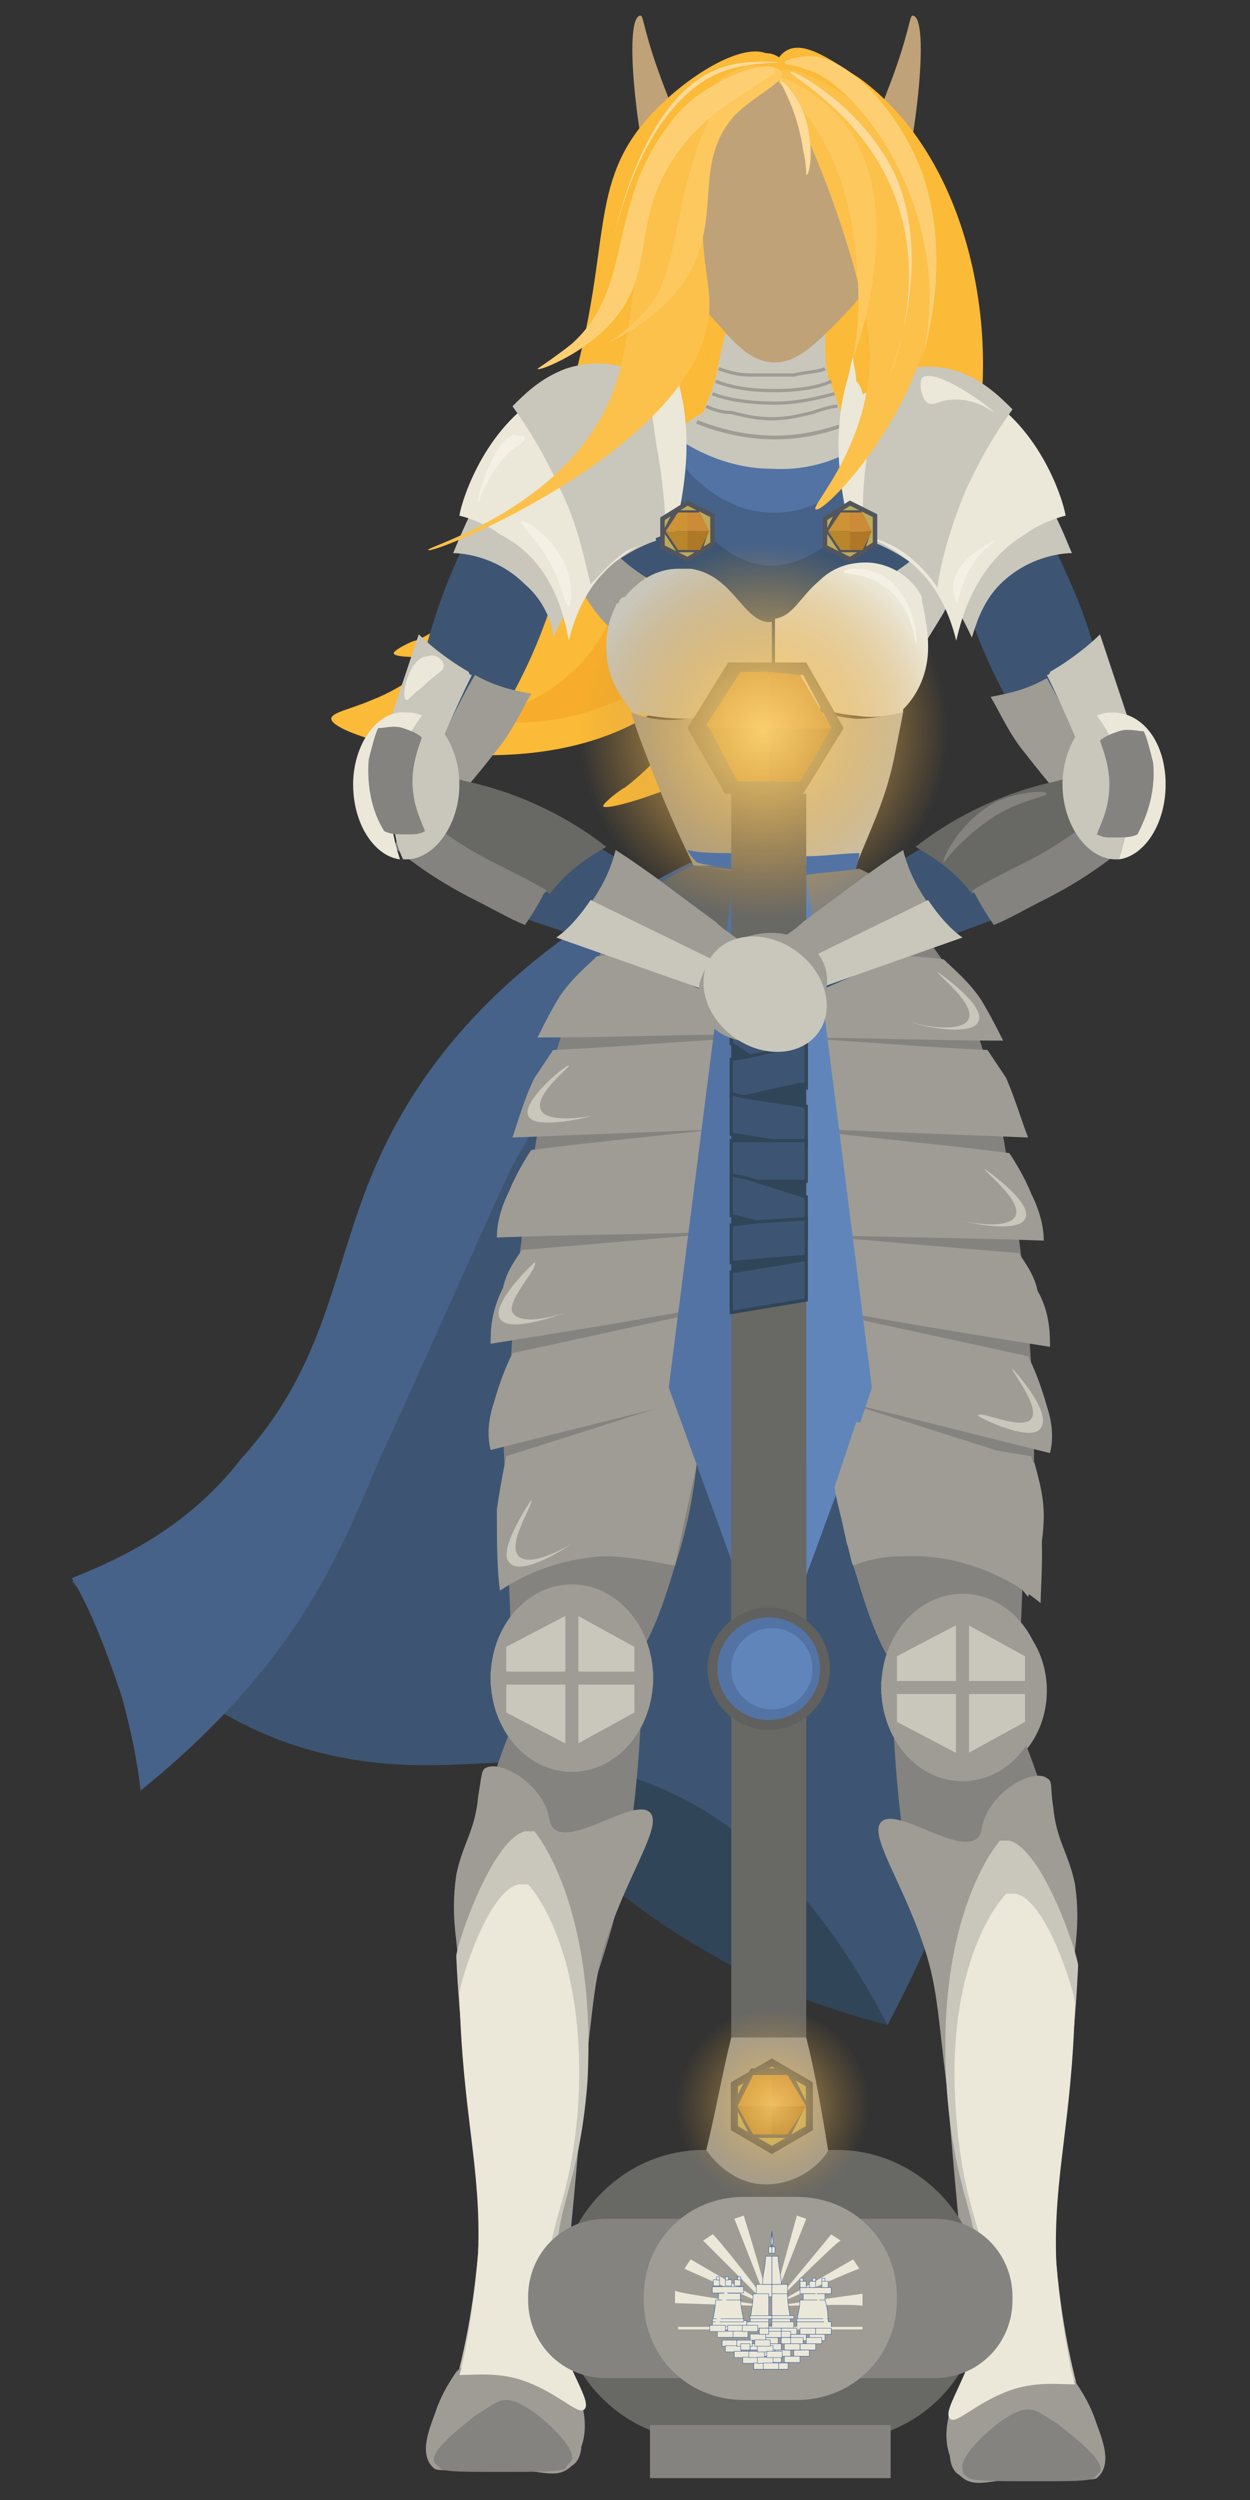 <?xml version="1.0" encoding="utf-8"?>
<!-- Generator: Adobe Illustrator 26.5.0, SVG Export Plug-In . SVG Version: 6.00 Build 0)  -->
<svg version="1.1" id="form" xmlns="http://www.w3.org/2000/svg" xmlns:xlink="http://www.w3.org/1999/xlink" x="0px" y="0px"
	 viewBox="0 0 40 80" style="enable-background:new 0 0 40 80;" xml:space="preserve">
<rect x="0" y="0" width="40" height="80" fill="#333333" stroke="none"/>
<style type="text/css">
	.st0{fill:#C0A278;}
	.st1{fill:#FBBA37;}
	.st2{fill:#F7AD2B;}
	.st3{fill:#3D5572;}
	.st4{fill:#314559;}
	.st5{fill:#84837F;}
	.st6{fill:#466289;}
	.st7{fill:#C9C7BC;}
	.st8{fill:#9E9C95;}
	.st9{fill:#5373A5;}
	.st10{fill:none;}
	.st11{fill:none;stroke:#9E9C95;stroke-width:0.104;stroke-miterlimit:10;}
	.st12{fill:none;stroke:#9E9C95;stroke-width:0.121;stroke-miterlimit:10;}
	.st13{fill:#EBE8D9;}
	.st14{fill:#686865;}
	.st15{fill:#6085BA;}
	.st16{fill:#BCAA5C;stroke:#52555B;stroke-width:0.104;stroke-miterlimit:10;}
	.st17{fill:#CE9334;}
	.st18{fill:#BA862B;}
	.st19{fill:#AF7828;}
	.st20{fill:#CC8B36;}
	.st21{fill:none;stroke:#9E9C95;stroke-width:0.418;stroke-miterlimit:10;}
	.st22{fill:#BCAA5C;stroke:#52555B;stroke-width:0.225;stroke-miterlimit:10;}
	.st23{fill:#5373A5;stroke:#60605E;stroke-width:0.314;stroke-miterlimit:10;}
	.st24{fill:#3D5572;stroke:#314559;stroke-width:0.104;stroke-miterlimit:10;}
	.st25{fill:#EBE8D9;stroke:#1E4A98;stroke-width:1.172623e-02;stroke-miterlimit:10;}
	.st26{fill:none;stroke:#EBE8D9;stroke-width:8.208361e-02;stroke-miterlimit:10;}
	.st27{fill:url(#SVGID_1_);}
	.st28{fill:url(#SVGID_00000055708337110347042110000001622282124169380765_);}
	.st29{fill:url(#SVGID_00000161612649351358330440000009427129802348014756_);}
	.st30{fill:#BCAA5C;stroke:#52555B;stroke-width:0.144;stroke-miterlimit:10;}
	.st31{fill:#FBC14B;}
	.st32{fill:#FDC85E;}
	.st33{fill:#FECF72;}
	.st34{fill:#FEDB9A;}
	.st35{fill:#F4F1E4;}
</style>
<g>
	<path class="st0" d="M21.2,7.5c0.1,0.5,0.4,1,0.7,1c0.3,0,0.6-0.6,0.7-1c0.3-1.3-0.4-2.2-1.3-4.6c-0.7-1.8-0.7-2.4-0.8-2.4
		C19.9,0.5,20.4,5,21.2,7.5z"/>
	<path class="st0" d="M28.5,7.5c-0.1,0.5-0.4,1-0.7,1c-0.3,0-0.6-0.6-0.7-1c-0.3-1.3,0.4-2.2,1.3-4.6c0.7-1.8,0.7-2.4,0.8-2.4
		C29.8,0.5,29.3,5,28.5,7.5z"/>
	<path class="st1" d="M25.1,2c0.4,0.5,0.2,1.2,0.1,1.4c-0.7,3,2,15.4-4.3,19.4c-4,2.6-10.3,0.8-10.3,0.2c0-0.2,0.6-0.3,1.3-0.6
		c4.1-1.6,5.7-7.5,6.4-10c1.3-4.6,0.5-6.5,2.5-8.7c1.2-1.3,2.9-2.3,3.7-2C24.9,1.7,25.1,2,25.1,2z"/>
	<path class="st2" d="M26.2,10.9c-0.7-0.4-4.7,3-6,7c-0.3,0.9-0.6,2.5-2,3.7c-1.1,1-2.4,1.2-2.4,1.4c0.1,0.2,2.1,0.2,3.5-0.4
		C24.9,20.7,27.1,11.4,26.2,10.9z"/>
	<path class="st1" d="M27.9,5c1.6,7.5-9.8,15.8-13.5,16c-0.3,0-1.8,0.1-1.8-0.1c0-0.1,0.6-0.4,0.7-0.4c1.8-0.7,7.6-6.1,10.9-15.5
		c0.5-1.4,1-3.1,1.8-3.1C26.9,1.8,27.7,3.8,27.9,5z"/>
	<path class="st1" d="M19.3,25.8c0.1,0.2,3.5-0.8,6-2.7c0.9-0.6,5.2-3.8,6-9.4c0.6-3.8-0.5-8.8-3.8-11.2c-0.8-0.5-1.7-1.2-2.3-0.9
		c-1.9,1,2.8,8.1,0.2,15.3c-0.7,2-2.9,6.4-5.4,8.3C19.8,25.3,19.3,25.7,19.3,25.8z"/>
	<path class="st3" d="M13.4,21.7c0.4,1,0.9,2,1.3,3c0.5-0.6,1.1-1.4,1.6-2.3c0.9-1.6,1.4-3.1,1.7-4.3c-0.5-1.1-1-2.1-1.5-3.2
		c-0.6,0.8-1.4,1.9-2,3.3C13.9,19.6,13.6,20.8,13.4,21.7z"/>
	<path class="st4" d="M17.3,58.2c1.1,1.2,2.9,2.9,5.4,4.3c2.2,1.3,4.2,1.9,5.7,2.3c-0.7-12.3-1.4-24.6-2.1-36.8
		c-0.7-0.1-1.3-0.1-2-0.2C21.9,37.9,19.6,48,17.3,58.2z"/>
	<path class="st3" d="M28.4,64.8c-2.7-5.2-5.7-7.1-8.1-7.9c-3.6-1.2-5.9,0.2-10-0.8c-3.7-0.9-6.3-3.5-8-5.5c1.8-0.8,4.4-2.1,6.4-4.7
		c2.2-2.8,2.3-5.3,3.4-8c1.2-2.9,3.8-6.7,10.2-10.1c1.7,0,3.4,0,5.1,0c1.8,2.9,5.7,10.2,5.5,20.2C32.7,55.8,30,61.8,28.4,64.8z"/>
	<path class="st3" d="M35.2,21.8c-0.4,1-0.9,2-1.3,3c-0.5-0.6-1.1-1.4-1.6-2.3c-0.9-1.6-1.4-3.1-1.7-4.3c0.5-1.1,1-2.1,1.5-3.2
		c0.6,0.8,1.4,1.9,2,3.3C34.7,19.6,35.1,20.8,35.2,21.8z"/>
	<path class="st5" d="M32.6,53.8c-1.4-0.3-2.8-0.5-4.2-0.8c-0.4-0.7-0.7-1.6-1-2.6c-0.7-2.1-0.8-4-0.8-5.4c2.1,0.4,4.2,0.7,6.3,1.1
		C32.8,48.7,32.7,51.2,32.6,53.8z"/>
	<path class="st6" d="M2.3,50.5c0.6,1,1.1,2.3,1.6,3.8c0.3,1.1,0.5,2.1,0.6,3c1.1-0.9,2.6-2.2,4.1-4.1c1.7-2.2,2.5-4,3.5-6.4
		c2.6-5.7,3.8-8.5,4.3-9.5c1.5-2.8,4.5-6.5,10.8-9.6c-1.7,0-3.4-0.1-5.1-0.1c-5.9,2.9-8.5,6.4-9.8,9.1c-1.7,3.5-1.6,6.7-4.6,10
		C6,48.9,3.8,49.9,2.3,50.5z"/>
	<path class="st5" d="M16.4,53.5c1.4-0.3,2.8-0.5,4.2-0.8c0.4-0.7,0.7-1.6,1-2.6c0.7-2.1,0.8-4,0.8-5.4c-2.1,0.4-4.2,0.7-6.3,1.1
		C16.2,48.4,16.3,50.9,16.4,53.5z"/>
	<path class="st7" d="M29.3,21c0.3-0.4,0.6-0.9,0.9-1.4c0.2-0.4,0.4-0.8,0.6-1.1c-0.4-0.7-0.8-1.3-1.2-2c-0.5,0.9-1,1.8-1.4,2.7
		C28.5,19.7,28.9,20.4,29.3,21z"/>
	<path class="st8" d="M19.9,20.4c-0.3-0.2-0.6-0.5-0.9-0.9c-0.5-0.7-0.8-1.4-0.9-1.9c0.4-0.7,0.8-1.3,1.2-2c0.5,0.9,1,1.8,1.4,2.7
		C20.4,19.1,20.2,19.7,19.9,20.4z"/>
	<rect x="22.1" y="17.7" class="st3" width="4.5" height="5.6"/>
	<path class="st3" d="M28.5,14.9c0.9,0.1,1.8,0.3,2.7,0.4c-0.3,0.7-0.9,1.7-2,2.6c-2.6,2.1-6.8,2.2-9.3,0c-0.9-0.8-1.4-1.7-1.6-2.2
		c0.9-0.3,1.7-0.5,2.6-0.8C23.5,14.9,26,14.9,28.5,14.9z"/>
	<path class="st6" d="M28.1,14.7c0.3,0.6-1.4,3.4-3.4,3.4c-2,0-3.5-2.8-3.3-3.4c0.2-0.4,1.2,0.4,3.3,0.5
		C26.8,15.2,27.9,14.3,28.1,14.7z"/>
	<path class="st9" d="M28.1,13.9c0.2,0.5-1.4,2.6-3.4,2.5c-2,0-3.5-2.1-3.2-2.5c0.2-0.3,1.2,0.3,3.3,0.3
		C26.9,14.3,27.9,13.6,28.1,13.9z"/>
	<path class="st7" d="M26.9,13.2c-0.5,0.1-1.3,0.2-2.2,0.2c-0.9,0-1.6-0.1-2.2-0.2c0.1-0.3,0.3-0.7,0.4-1.1c0.1-0.5,0.2-1,0.3-1.4
		c0.4,0.1,0.9,0.2,1.6,0.2c0.7,0,1.2-0.1,1.6-0.2c0,0.4,0,0.9,0.1,1.4C26.7,12.5,26.8,12.9,26.9,13.2z"/>
	<path class="st0" d="M28.5,7.1c-0.1,1.5-1,2.5-1.8,3.3c-0.6,0.6-1.2,1.2-1.9,1.2c-0.7,0-1.2-0.5-1.8-1.2c-0.8-0.9-1.8-1.9-1.9-3.4
		c-0.1-2,1.4-4.5,3.7-4.5C27,2.6,28.6,5.1,28.5,7.1z"/>
	<polyline class="st10" points="18.5,14.9 18.4,14.9 18.3,14.9 	"/>
	<path class="st7" d="M27.9,14c-0.4,0.3-1.5,1.1-3.2,1c-1.6,0-2.8-0.8-3.2-1.1c0.3-0.2,0.6-0.5,1-0.7c1.5,0,2.9,0,4.4,0
		C27.3,13.5,27.6,13.7,27.9,14z"/>
	<path class="st11" d="M23,11.8c0.3,0.1,0.6,0.2,1,0.2c0.2,0,0.5,0,0.7,0c0.2,0,0.5,0,0.7,0c0.4-0.1,0.8-0.1,1-0.2"/>
	<path class="st11" d="M22.9,12.2c0.5,0.2,1.1,0.3,1.9,0.3c0.7,0,1.4-0.1,1.8-0.3"/>
	<path class="st11" d="M22.8,12.6c0.5,0.2,1.2,0.3,2,0.3c0.8,0,1.5-0.2,1.9-0.3"/>
	<path class="st11" d="M22.6,13c0.2,0.1,0.5,0.2,0.8,0.2c0.4,0.1,0.8,0.2,1.3,0.2c0.5,0,0.9-0.1,1.3-0.2c0.3-0.1,0.6-0.2,0.8-0.2"/>
	<path class="st12" d="M22.3,13.5c0.5,0.2,1.4,0.5,2.5,0.5c1.1,0,1.9-0.3,2.5-0.5"/>
	<polyline class="st10" points="26.5,12 25.5,12 24,12 22.9,12 	"/>
	<line class="st10" x1="22.4" y1="12.8" x2="27.1" y2="12.8"/>
	<line class="st10" x1="27.3" y1="13.2" x2="21.9" y2="13.2"/>
	<path class="st7" d="M31.1,20.4c-0.2-0.4-0.4-0.9-0.8-1.3c-0.9-1.1-1.9-1.6-2.5-1.8c0.5-1.7,1-3.3,1.5-5c0.8,0.3,2.2,1.1,3.4,2.6
		c0.9,1,1.3,2.1,1.6,2.8c-0.3,0-1.4,0.1-2.3,1C31.4,19.3,31.2,20.1,31.1,20.4z"/>
	<path class="st13" d="M30.6,20.5c-0.1-0.4-0.3-1.1-0.8-1.8c-0.9-1.2-2.2-1.6-2.6-1.7c-0.1-1.3-0.1-2.7-0.2-4
		c0.4-0.3,2.2-1.5,4.2-0.5c2,1,2.8,3.4,2.9,4c-0.4,0.1-0.9,0.3-1.3,0.6C31.1,18.1,30.7,20.1,30.6,20.5z"/>
	<path class="st7" d="M27.6,17.1c0.3,0.1,0.7,0.2,1.2,0.5c0.6,0.4,1,0.9,1.2,1.2c0.1-0.8,0.4-1.9,0.9-3.1c0.5-1.1,1-1.9,1.5-2.6
		c-0.4-0.4-0.9-0.9-1.7-1.2c-1.2-0.4-2.2,0-2.6,0.3c-0.1,0.7-0.2,1.4-0.3,2.1C27.6,15.3,27.6,16.3,27.6,17.1z"/>
	<path class="st7" d="M24.7,19.9V22c-0.4,0.3-1.3,0.9-2.7,1c-0.7,0-1.3-0.1-1.8-0.2c0-0.1-0.1-0.2-0.1-0.2c-0.4-0.5-0.7-1.1-0.7-1.9
		c0-0.5,0.1-0.9,0.3-1.3c0,0,0-0.1,0.1-0.1c0-0.1,0.1-0.2,0.2-0.2c0,0,0,0,0,0c0,0,0,0,0,0c0.4-0.5,1-0.9,1.7-0.9c0.1,0,0.2,0,0.3,0
		c0,0,0,0,0.1,0C23.5,18.4,23.8,20,24.7,19.9z"/>
	<path class="st13" d="M29.7,20.7c0,0.8-0.3,1.5-0.8,2c0,0,0,0.1,0,0.1c-0.4,0.1-0.9,0.2-1.5,0.1c-1.3-0.1-2.2-0.7-2.6-1
		c0,0,0,0,0,0v-2.1c0.6-0.1,0.8-0.7,1.4-1.2c0.4-0.4,0.9-0.6,1.5-0.6c0.8,0,1.5,0.5,1.8,1.1c0,0,0,0,0,0.1
		C29.6,19.7,29.7,20.2,29.7,20.7z"/>
	<path class="st7" d="M28.9,22.8c-0.3,1.5-0.3,1.6-0.5,2.3c-0.3,1-0.7,1.8-1,2.6h-2.6V22c0,0,0,0,0,0c0.4,0.3,1.3,0.9,2.6,1
		C27.9,23,28.4,22.9,28.9,22.8z"/>
	<path class="st8" d="M24.7,22v5.7h-2.5C21.8,26.9,21.4,26,21,25c-0.3-0.8-0.6-1.5-0.8-2.2c0.5,0.2,1.1,0.3,1.8,0.2
		C23.4,22.9,24.3,22.3,24.7,22z"/>
	<line class="st10" x1="24.7" y1="22.2" x2="24.7" y2="30.3"/>
	<path class="st5" d="M17.2,43.5c0.4,2.8,0.8,3.4,1.2,3.4c0.3,0,0.5-0.4,1.2-0.4c0.5-0.1,0.8,0.1,0.9-0.1c0.2-0.2,0-0.5,0-0.7
		c-0.2-0.7,0.1-1.1,0.5-2.3c0.3-0.8,0.4-1.7,0.7-2.5c0.4-1.2,1.2-4.4,3.1-12.8c-0.9-0.1-1.8-0.1-2.7-0.2c-0.8,0.6-1.9,1.6-2.9,3.4
		C16.6,36.1,17.1,42.3,17.2,43.5z"/>
	<path class="st5" d="M16.3,49.9c2.2-1.5,4.3-3,6.5-4.6c0.7-5.8,1.3-11.5,2-17.3c-0.8-0.1-1.7-0.2-2.5-0.3c-0.5,0.3-1.1,0.7-1.8,1.3
		c-2,1.9-2.9,4.4-3.5,8.5C16.5,40.5,16.1,44.7,16.3,49.9z"/>
	<path class="st8" d="M17.2,33.2c2.3,0,4.7-0.1,7-0.1c0.1-0.9,0.2-1.8,0.3-2.8c-1,0-2.2,0-3.3,0.1c-0.7,0.1-1.4,0.1-2.1,0.2
		c-0.3,0.3-0.8,0.7-1.2,1.3C17.6,32.4,17.4,32.8,17.2,33.2z"/>
	<path class="st8" d="M16.4,36.4c2.5-0.1,5.1-0.2,7.6-0.3c0.1-1,0.2-2,0.2-2.9c-2.2,0.1-4.3,0.3-6.5,0.4c-0.2,0.3-0.4,0.6-0.6,0.9
		C16.8,35.1,16.6,35.8,16.4,36.4z"/>
	<path class="st8" d="M15.9,39.6c2.6-0.1,5.2-0.1,7.7-0.2c0.1-1.1,0.3-2.3,0.4-3.4c-2.3,0.3-4.7,0.5-7,0.8c-0.2,0.3-0.5,0.8-0.7,1.3
		C16,38.7,15.9,39.2,15.9,39.6z"/>
	<path class="st8" d="M15.7,43c2.5-0.4,5-0.8,7.6-1.3c0.1-0.8,0.3-1.5,0.4-2.3c-2.3,0.2-4.6,0.4-7,0.6c-0.2,0.3-0.5,0.7-0.6,1.2
		C15.7,42,15.7,42.6,15.7,43z"/>
	<path class="st8" d="M15.7,46.4c2.4-0.6,4.8-1.2,7.2-1.8c0.1-0.9,0.2-1.9,0.4-2.8c-2.3,0.5-4.6,1-6.9,1.5c-0.2,0.4-0.4,0.9-0.6,1.6
		C15.6,45.5,15.6,46,15.7,46.4z"/>
	<path class="st8" d="M16,50.9c0.6-0.4,1.7-1,3.3-1.1c0.9,0,1.7,0.2,2.3,0.3c0.4-1.9,0.8-3.7,1.2-5.6c-2.2,0.7-4.4,1.4-6.6,2.1
		c-0.1,0.5-0.2,1-0.3,1.7C15.9,49.3,15.9,50.2,16,50.9z"/>
	<g>
		<path class="st5" d="M32.1,43.6c-0.4,2.8-0.8,3.4-1.2,3.4c-0.3,0-0.5-0.4-1.2-0.4c-0.5-0.1-0.8,0.1-0.9-0.1c-0.2-0.2,0-0.5,0-0.7
			c0.2-0.7-0.1-1.1-0.5-2.3c-0.3-0.8-0.4-1.7-0.7-2.5c-0.4-1.2-1.2-4.4-3.1-12.8c0.9-0.1,1.8-0.1,2.7-0.2c0.8,0.6,1.9,1.6,2.9,3.4
			C32.7,36.2,32.2,42.4,32.1,43.6z"/>
		<path class="st5" d="M33,50c-2.2-1.5-4.3-3-6.5-4.6c-0.7-5.8-1.3-11.5-2-17.3c0.8-0.1,1.7-0.2,2.5-0.3c0.5,0.3,1.1,0.7,1.8,1.3
			c2,1.9,2.9,4.4,3.5,8.5C32.8,40.6,33.3,44.8,33,50z"/>
		<path class="st8" d="M32.1,33.3c-2.3,0-4.7-0.1-7-0.1c-0.1-0.9-0.2-1.8-0.3-2.8c1,0,2.2,0,3.3,0.1c0.7,0.1,1.4,0.1,2.1,0.2
			c0.3,0.3,0.8,0.7,1.2,1.3C31.7,32.5,31.9,32.9,32.1,33.3z"/>
		<path class="st8" d="M32.9,36.4c-2.5-0.1-5.1-0.2-7.6-0.3c-0.1-1-0.2-2-0.2-2.9c2.2,0.1,4.3,0.3,6.5,0.4c0.2,0.3,0.4,0.6,0.6,0.9
			C32.5,35.2,32.7,35.9,32.9,36.4z"/>
		<path class="st8" d="M33.4,39.7c-2.6-0.1-5.2-0.1-7.7-0.2c-0.1-1.1-0.3-2.3-0.4-3.4c2.3,0.3,4.7,0.5,7,0.8
			c0.2,0.3,0.5,0.8,0.7,1.3C33.3,38.8,33.4,39.3,33.4,39.7z"/>
		<path class="st8" d="M33.6,43.1c-2.5-0.4-5-0.8-7.6-1.3c-0.1-0.8-0.3-1.5-0.4-2.3c2.3,0.2,4.6,0.4,7,0.6c0.2,0.3,0.5,0.7,0.6,1.2
			C33.6,42,33.6,42.7,33.6,43.1z"/>
		<path class="st8" d="M33.6,46.5c-2.4-0.6-4.8-1.2-7.2-1.8c-0.1-0.9-0.2-1.9-0.4-2.8c2.3,0.5,4.6,1,6.9,1.5
			c0.2,0.4,0.4,0.9,0.6,1.6C33.7,45.6,33.7,46.1,33.6,46.5z"/>
		<path class="st8" d="M32.9,51.1c-0.9-1.1-2-2.2-3.4-3.4c-1.1-0.9-2.1-1.6-3-2.2c0-0.3,0-0.5,0-0.8c2.2,0.7,4.4,1.4,6.6,2.1
			c0.1,0.4,0.3,1,0.3,1.7C33.4,49.5,33.1,50.5,32.9,51.1z"/>
	</g>
	<path class="st14" d="M19.1,30.1c1.8,0.1,3.6,0.1,5.4,0.2V28c-0.8-0.1-1.5-0.2-2.3-0.3c-0.5,0.2-1,0.5-1.7,0.9
		C19.9,29.2,19.4,29.7,19.1,30.1z"/>
	<path class="st5" d="M30.3,30.1c-1.8,0.1-3.6,0.1-5.4,0.2V28c0.9-0.1,1.7-0.1,2.6-0.2c0.4,0.2,0.9,0.4,1.4,0.8
		C29.5,29.1,29.9,29.7,30.3,30.1z"/>
	<path class="st9" d="M24.7,27.9v25.5l0,0.1l-3.3-9.1l2.1-16.5C23.8,27.9,24.3,27.9,24.7,27.9z"/>
	<path class="st15" d="M27.9,44.4l-0.4,1.2l-0.7,2.1l-2.1,5.7V27.9c0.4,0,0.8,0,1.1,0C26.5,33.4,27.2,38.9,27.9,44.4z"/>
	<g>
		<path class="st16" d="M25.4,27.4l-0.6-0.3l-0.6,0.3v0.3l0,0.3l0.6,0.3l0,0l0.6-0.3v-0.3L25.4,27.4z M25,28.2h-0.5l-0.3-0.4
			l0.3-0.4H25l0.3,0.4L25,28.2z"/>
		<polygon class="st17" points="24.8,27.3 24.8,27.7 24.3,27.7 24.5,27.3 		"/>
		<polygon class="st18" points="24.8,27.7 24.8,28.2 24.5,28.2 24.3,27.7 		"/>
		<polygon class="st19" points="25.3,27.7 25,28.2 24.8,28.2 24.8,27.7 		"/>
		<polygon class="st20" points="25.3,27.7 24.8,27.7 24.8,27.3 25,27.3 		"/>
		<polyline class="st10" points="24.8,27.3 24.8,27.1 24.8,26.9 		"/>
	</g>
	<ellipse class="st8" cx="31" cy="54.1" rx="2.5" ry="2.8"/>
	<path class="st5" d="M15.3,67.1c1.1-0.8,2.2-1.6,3.3-2.4c0.3-0.9,0.7-2,1-3.1c0.6-2.4,0.8-4.6,0.9-6.4c-1.4,0-2.7,0-4.1,0
		c-0.6,1.5-1,2.8-1.2,3.9c-0.2,1.1-0.5,2.3-0.5,3.8C14.7,64.7,14.9,66,15.3,67.1z"/>
	<path class="st3" d="M24.5,66.7"/>
	<path class="st8" d="M15.5,56.6c0.4-0.3,1.6,0.3,2,1.3c0.1,0.3,0.1,0.5,0.2,0.6c0.6,0.6,2.6-1,3.1-0.5c0.4,0.4-0.6,1.8-1.3,3.8
		c-0.5,1.4-0.5,2.3-0.8,4.7c-0.5,5.9-0.8,8.9-1.1,8.9c-1.1,0.2-2.8-11.1-3-13.3c-0.1-0.8-0.1-1.4,0-2.1c0.2-1,0.6-1.4,0.7-2.5
		C15.4,56.9,15.4,56.7,15.5,56.6z"/>
	<path class="st7" d="M18.8,66.6c-0.3,3.9-1.3,4.1-0.9,7c0.2,1.4,0.6,2.5,0,3.1c-0.7,0.8-2.3,0.6-3.5,0.2c0.6-2,0.8-3.7,0.9-4.8
		c0.2-3.2-0.5-5.1-0.7-9.5c0-0.3,1.1-3.7,2.2-4c0.1,0,0.1,0,0.2,0c0,0,0.1,0,0.1,0C17.1,58.6,19.1,60.9,18.8,66.6z"/>
	<ellipse class="st8" cx="18.3" cy="53.7" rx="2.6" ry="3"/>
	<polygon class="st7" points="20.3,54.8 18.3,55.9 16.2,54.8 16.2,52.7 18.3,51.6 20.3,52.7 	"/>
	<line class="st21" x1="18.3" y1="51.3" x2="18.3" y2="55.9"/>
	<line class="st21" x1="15.7" y1="53.7" x2="20.9" y2="53.7"/>
	<path class="st8" d="M18.3,78.9c-0.5,0.5-1,0.1-2.4,0.1c-1.4,0-1.8,0.1-2,0c0,0,0,0-0.1-0.1c-0.4-0.5,0-1.3,0.2-1.9
		c0.2-0.5,0.4-0.8,0.6-1.1c0.7-0.7,2.2-1.1,3.2-0.3c0.8,0.7,1.1,1.9,0.8,2.7C18.6,78.5,18.5,78.8,18.3,78.9z"/>
	<path class="st5" d="M18.1,79c-0.2,0.1-0.9,0.1-2.1,0.1c-1.2,0-1.7,0-1.9-0.1c0,0-0.1-0.1-0.2-0.2c-0.2-0.4,1.1-1.3,1.3-1.5
		c0.5-0.3,0.7-0.5,1-0.5c0.3,0,0.6,0.2,0.9,0.4c0.4,0.3,1.3,1.1,1.2,1.5C18.2,78.9,18.1,78.9,18.1,79z"/>
	<path class="st13" d="M18.5,67.4c-0.2,2.6-0.7,3.3-0.9,4.6c-0.1,0.7,0,1.3,0,1.5c0.3,2.1,1.4,3.3,1.1,3.6c-0.2,0.2-0.8-0.5-1.9-0.9
		c-0.8-0.3-1.6-0.2-2.1-0.2c0.1-0.3,0.2-0.8,0.3-1.4c0,0,0.2-1.2,0.3-2.5c0.1-2.8-0.5-4.4-0.6-8.3c0-0.3,0.9-3.3,1.9-3.5
		c0.1,0,0.1,0,0.2,0c0,0,0,0,0.1,0C17,60.4,18.8,62.4,18.5,67.4z"/>
	<path class="st5" d="M33.8,67.4c-1.1-0.8-2.2-1.6-3.3-2.4c-0.3-0.9-0.7-2-1-3.1c-0.6-2.4-0.8-4.6-0.9-6.4c1.4,0,2.7,0,4.1,0
		c0.6,1.5,1,2.8,1.2,3.9c0.2,1.1,0.5,2.3,0.5,3.8C34.4,65,34.1,66.3,33.8,67.4z"/>
	<path class="st8" d="M33.5,56.9c-0.4-0.3-1.6,0.3-2,1.3c-0.1,0.3-0.1,0.5-0.2,0.6c-0.6,0.6-2.6-1-3.1-0.5c-0.4,0.4,0.6,1.8,1.3,3.8
		c0.5,1.4,0.5,2.3,0.8,4.7c0.5,5.9,0.8,8.9,1.1,8.9c1.1,0.2,2.8-11.1,3-13.3c0.1-0.8,0.1-1.4,0-2.1c-0.2-1-0.6-1.4-0.7-2.5
		C33.6,57.2,33.7,57,33.5,56.9z"/>
	<path class="st7" d="M30.3,66.9c0.3,3.9,1.3,4.1,0.9,7c-0.2,1.4-0.6,2.5,0,3.1c0.7,0.8,2.3,0.6,3.5,0.2c-0.6-2-0.8-3.7-0.9-4.8
		c-0.2-3.2,0.5-5.1,0.7-9.5c0-0.3-1.1-3.7-2.2-4c-0.1,0-0.1,0-0.2,0c0,0-0.1,0-0.1,0C32,58.9,29.9,61.2,30.3,66.9z"/>
	<ellipse class="st8" cx="30.8" cy="54" rx="2.6" ry="3"/>
	<polygon class="st7" points="28.7,55.1 30.8,56.2 32.8,55.1 32.8,53 30.8,51.9 28.7,53 	"/>
	<line class="st21" x1="30.8" y1="51.6" x2="30.8" y2="56.2"/>
	<line class="st21" x1="33.4" y1="54" x2="28.2" y2="54"/>
	<path class="st8" d="M30.7,79.2c0.5,0.5,1,0.1,2.4,0.1c1.4,0,1.8,0.1,2,0c0,0,0,0,0.1-0.1c0.4-0.5,0-1.3-0.2-1.9
		c-0.2-0.5-0.4-0.8-0.6-1.1c-0.7-0.7-2.2-1.1-3.2-0.3c-0.8,0.7-1.1,1.9-0.8,2.7C30.4,78.8,30.5,79.1,30.7,79.2z"/>
	<path class="st5" d="M31,79.3c0.2,0.1,0.9,0.1,2.1,0.1c1.2,0,1.7,0,1.9-0.1c0,0,0.1-0.1,0.2-0.2c0.2-0.4-1.1-1.3-1.3-1.5
		c-0.5-0.3-0.7-0.5-1-0.5c-0.3,0-0.6,0.2-0.9,0.4c-0.4,0.3-1.3,1.1-1.2,1.5C30.8,79.2,30.9,79.2,31,79.3z"/>
	<path class="st13" d="M30.6,67.7c0.2,2.6,0.7,3.3,0.9,4.6c0.1,0.7,0,1.3,0,1.5c-0.3,2.1-1.4,3.3-1.1,3.6c0.2,0.2,0.8-0.5,1.9-0.9
		c0.8-0.3,1.6-0.2,2.1-0.2c-0.1-0.3-0.2-0.8-0.3-1.4c0,0-0.2-1.2-0.3-2.5c-0.1-2.8,0.5-4.4,0.6-8.3c0-0.3-0.9-3.3-1.9-3.5
		c-0.1,0-0.1,0-0.2,0c0,0,0,0-0.1,0C32.1,60.7,30.2,62.7,30.6,67.7z"/>
	<path class="st14" d="M27,23.3l-1.2-2.1l-1.3,0l-1.2,0l-1.3,2.1l0,0l1.2,2.1l1.3,0l1.2,0L27,23.3L27,23.3z M25.6,25l-1,0l-1,0
		l-0.9-1.7l0,0l1-1.7l1,0l1,0l0.9,1.7l0,0L25.6,25z"/>
	<polygon class="st17" points="24.6,21.5 24.6,23.3 22.7,23.3 22.6,23.2 23.7,21.5 	"/>
	<polygon class="st18" points="24.6,23.3 24.6,25 23.6,25 22.7,23.3 	"/>
	<polygon class="st19" points="26.6,23.3 25.6,25 24.6,25 24.6,23.3 26.6,23.3 	"/>
	<polygon class="st20" points="26.6,23.3 24.6,23.3 24.6,21.5 25.6,21.6 	"/>
	<path class="st14" d="M25.8,25.4v27.7h-2.4c0-8.4,0-16.8,0-25.2v-0.5c0-0.7,0-1.4,0-2.1C24.2,25.3,25,25.4,25.8,25.4z"/>
	<rect x="23.4" y="46.7" class="st14" width="2.4" height="22.1"/>
	<path class="st14" d="M26.8,78.1h-4.3c-2.5,0-4.6-2.1-4.6-4.6v-0.1c0-2.5,2.1-4.6,4.6-4.6h4.3c2.5,0,4.6,2.1,4.6,4.6v0.1
		C31.4,76.1,29.3,78.1,26.8,78.1z"/>
	<path class="st5" d="M29.9,76.1H19.4c-1.4,0-2.5-1.1-2.5-2.5v-0.1c0-1.4,1.1-2.5,2.5-2.5h10.5c1.4,0,2.5,1.1,2.5,2.5v0.1
		C32.4,75,31.3,76.1,29.9,76.1z"/>
	<path class="st8" d="M25.5,76.8h-1.7c-1.8,0-3.2-1.4-3.2-3.2v-0.1c0-1.8,1.4-3.2,3.2-3.2h1.7c1.8,0,3.2,1.4,3.2,3.2v0.1
		C28.7,75.4,27.3,76.8,25.5,76.8z"/>
	<path class="st8" d="M26.5,68.8c0,0.1-0.7,1.1-2,1.1c-1.2,0-1.9-1.1-1.9-1.1c0.3-1.2,0.5-2.4,0.8-3.6c0.8,0,1.6,0,2.4,0
		C26.1,66.4,26.3,67.6,26.5,68.8z"/>
	<g>
		<path class="st22" d="M25.9,66.7L24.7,66l-1.2,0.7v0.7l0,0.7l1.2,0.7l0,0l1.2-0.7v-0.7L25.9,66.7z M25.2,68.3h-1.1l-0.5-1l0.5-1
			h1.1l0.5,1L25.2,68.3z"/>
		<polygon class="st17" points="24.7,66.4 24.7,67.4 23.6,67.4 24.1,66.4 		"/>
		<polygon class="st18" points="24.7,67.4 24.7,68.3 24.1,68.3 23.6,67.4 		"/>
		<polygon class="st19" points="25.8,67.4 25.2,68.3 24.7,68.3 24.7,67.4 		"/>
		<polygon class="st20" points="25.8,67.4 24.7,67.4 24.7,66.4 25.2,66.4 		"/>
		<polyline class="st10" points="24.7,66.4 24.7,66 24.7,65.6 		"/>
	</g>
	<ellipse class="st23" cx="24.6" cy="53.4" rx="1.8" ry="1.8"/>
	<rect x="20.8" y="77.6" class="st5" width="7.7" height="1.7"/>
	<rect x="23.4" y="31.1" class="st4" width="2.4" height="9.8"/>
	<polygon class="st24" points="25.8,33.4 25.8,34.8 25.6,34.7 24,33.8 23.4,33.4 23.4,32 25.1,33 	"/>
	<polygon class="st24" points="25.8,33.4 25.8,34.7 25.6,34.7 23.8,35.1 23.4,35.1 23.4,33.9 24,33.8 	"/>
	<polygon class="st24" points="25.8,35.4 25.8,36.7 24.7,36.5 23.4,36.3 23.4,35 23.8,35.1 	"/>
	<rect x="23.4" y="36.5" class="st24" width="2.4" height="1.3"/>
	<polygon class="st24" points="25.8,38.3 25.8,39.6 24.2,39.1 23.4,38.9 23.4,37.6 23.9,37.7 	"/>
	<polygon class="st24" points="25.8,39 25.8,40.2 23.4,40.4 23.4,39.2 24.2,39.1 	"/>
	<polygon class="st24" points="25.8,40.3 25.8,41.6 23.4,42 23.4,40.7 	"/>
	<polygon class="st24" points="25.8,31.6 25.8,32.9 25.1,33 23.4,33.2 23.4,31.9 25.3,31.7 	"/>
	<polygon class="st24" points="25.8,30.4 25.8,31.7 25.3,31.7 23.4,31.5 23.4,30.2 	"/>
	<g>
		<g>
			<path class="st13" d="M24.7,73.8l1.9-2.3l0.3,0.2C26.8,71.7,24.7,73.8,24.7,73.8L24.7,73.8z"/>
		</g>
		<g>
			<path class="st13" d="M24.7,73.8l2.9-0.4l0,0.4C27.7,73.7,24.7,73.8,24.7,73.8L24.7,73.8z"/>
		</g>
		<g>
			<path class="st13" d="M24.7,73.8l2.6-1.5l0.2,0.3C27.4,72.6,24.7,73.8,24.7,73.8L24.7,73.8z"/>
		</g>
		<g>
			<path class="st13" d="M24.7,73.8l0.8-2.9l0.3,0.1C25.8,71,24.7,73.8,24.7,73.8L24.7,73.8z"/>
		</g>
		<path class="st13" d="M24.1,73.5"/>
		<path class="st13" d="M25.6,73.7"/>
		<rect x="25.7" y="73.4" class="st25" width="0.7" height="0.3"/>
		<rect x="25.6" y="73.2" class="st25" width="1" height="0.2"/>
		<rect x="25.6" y="73" class="st25" width="0.2" height="0.2"/>
		<rect x="26.3" y="73" class="st25" width="0.2" height="0.2"/>
		<rect x="25.9" y="73" class="st25" width="0.2" height="0.2"/>
		<rect x="26.5" y="73.2" class="st25" width="0" height="0.2"/>
		<path class="st25" d="M26.5,74.4h-1c0-0.3,0.1-0.5,0.1-0.8c0.3,0,0.5,0,0.8,0C26.5,73.9,26.5,74.2,26.5,74.4z"/>
		<rect x="25.5" y="74.3" class="st25" width="1.1" height="0.2"/>
		<rect x="25.5" y="74.2" class="st25" width="1" height="0.1"/>
		<rect x="25.6" y="72.9" class="st25" width="0.1" height="0.1"/>
		<rect x="26" y="72.9" class="st25" width="0.1" height="0.1"/>
		<rect x="26.3" y="72.9" class="st25" width="0.1" height="0.1"/>
		<g>
			<path class="st10" d="M27.6,72.3"/>
		</g>
		<line class="st26" x1="24.7" y1="74.5" x2="27.6" y2="74.5"/>
		<path class="st25" d="M24.7,73.1v0.4h0.5c0-0.1,0-0.2,0-0.4C25,73.1,24.8,73.1,24.7,73.1z"/>
		<path class="st25" d="M24.7,74.4h0.6c0-0.3-0.1-0.6-0.1-1c-0.2,0-0.4,0-0.5,0V74.4z"/>
		<path class="st25" d="M24.7,73.1H25c0-0.3-0.1-0.6-0.1-0.9c-0.1,0-0.1,0-0.2,0V73.1z"/>
		<rect x="24.7" y="71.9" class="st25" width="0.1" height="0.2"/>
		<path class="st25" d="M24.7,71.9L24.7,71.9c0.1-0.2,0-0.3,0-0.5c0,0,0,0,0,0V71.9z"/>
		<rect x="24.7" y="74.3" class="st25" width="0.7" height="0.2"/>
		<rect x="24.7" y="74.1" class="st25" width="0.7" height="0.1"/>
		<rect x="25.5" y="73.2" class="st25" width="0" height="0.2"/>
		<g>
			<path class="st13" d="M24.6,73.8l-2.1-2.1l0.3-0.2C22.8,71.4,24.7,73.8,24.6,73.8L24.6,73.8z"/>
		</g>
		<g>
			<path class="st13" d="M24.6,73.8l-3-0.1l0-0.4C21.7,73.4,24.7,73.8,24.6,73.8L24.6,73.8z"/>
		</g>
		<g>
			<path class="st13" d="M24.6,73.8l-2.7-1.2l0.2-0.3C22.1,72.3,24.7,73.8,24.6,73.8L24.6,73.8z"/>
		</g>
		<g>
			<path class="st13" d="M24.6,73.8L23.5,71l0.3-0.1C23.8,70.9,24.7,73.8,24.6,73.8L24.6,73.8z"/>
		</g>
		<path class="st13" d="M25.2,73.5"/>
		<path class="st13" d="M23.8,73.7"/>
		
			<rect x="22.9" y="73.4" transform="matrix(-1 -5.063206e-11 5.063206e-11 -1 46.593 147.082)" class="st25" width="0.7" height="0.3"/>
		
			<rect x="22.8" y="73.2" transform="matrix(-1 -4.201984e-11 4.201984e-11 -1 46.593 146.577)" class="st25" width="1" height="0.2"/>
		
			<rect x="23.6" y="73" transform="matrix(-1 -3.757451e-11 3.757451e-11 -1 47.301 146.149)" class="st25" width="0.2" height="0.2"/>
		
			<rect x="22.9" y="73" transform="matrix(-1 -5.636170e-11 5.636170e-11 -1 45.926 146.149)" class="st25" width="0.2" height="0.2"/>
		
			<rect x="23.2" y="73" transform="matrix(-1 -5.636170e-11 5.636170e-11 -1 46.613 146.149)" class="st25" width="0.2" height="0.2"/>
		
			<rect x="22.8" y="73.2" transform="matrix(-1 -1.168222e-10 1.168222e-10 -1 45.638 146.583)" class="st25" width="0" height="0.2"/>
		<path class="st25" d="M22.8,74.4h1c0-0.3-0.1-0.5-0.1-0.8c-0.3,0-0.5,0-0.8,0C22.9,73.9,22.8,74.2,22.8,74.4z"/>
		
			<rect x="22.7" y="74.3" transform="matrix(-1 -4.461954e-11 4.461954e-11 -1 46.597 148.759)" class="st25" width="1.1" height="0.2"/>
		
			<rect x="22.8" y="74.2" transform="matrix(-1 -4.505297e-11 4.505297e-11 -1 46.597 148.501)" class="st25" width="1" height="0.1"/>
		
			<rect x="23.6" y="72.9" transform="matrix(-1 -3.966173e-11 3.966173e-11 -1 47.306 145.86)" class="st25" width="0.1" height="0.1"/>
		
			<rect x="23.3" y="72.9" transform="matrix(-1 -3.966173e-11 3.966173e-11 -1 46.613 145.86)" class="st25" width="0.1" height="0.1"/>
		
			<rect x="22.9" y="72.9" transform="matrix(-1 -7.932378e-11 7.932378e-11 -1 45.926 145.86)" class="st25" width="0.1" height="0.1"/>
		<g>
			<path class="st10" d="M21.7,72.3"/>
		</g>
		<line class="st26" x1="24.7" y1="74.5" x2="21.7" y2="74.5"/>
		<path class="st25" d="M24.7,73.1v0.4h-0.5c0-0.1,0-0.2,0-0.4C24.3,73.1,24.5,73.1,24.7,73.1z"/>
		<path class="st25" d="M24.7,74.4H24c0-0.3,0.1-0.6,0.1-1c0.2,0,0.4,0,0.5,0V74.4z"/>
		<path class="st25" d="M24.7,73.1h-0.3c0-0.3,0.1-0.6,0.1-0.9c0.1,0,0.1,0,0.2,0V73.1z"/>
		<rect x="24.6" y="71.9" class="st25" width="0.1" height="0.2"/>
		<path class="st25" d="M24.7,71.9L24.7,71.9c-0.1-0.2,0-0.3,0-0.5c0,0,0,0,0,0V71.9z"/>
		<rect x="23.9" y="74.3" class="st25" width="0.7" height="0.2"/>
		<rect x="24" y="74.1" class="st25" width="0.7" height="0.1"/>
		
			<rect x="23.8" y="73.2" transform="matrix(-1 -1.224647e-16 1.224647e-16 -1 47.552 146.572)" class="st25" width="0" height="0.2"/>
		<rect x="24.6" y="71.9" class="st13" width="0" height="3.9"/>
		<rect x="25.6" y="74.5" class="st25" width="0.5" height="0.2"/>
		<rect x="25.3" y="74.7" class="st25" width="0.5" height="0.2"/>
		<rect x="25.9" y="74.7" class="st25" width="0.5" height="0.2"/>
		<rect x="26.1" y="74.5" class="st25" width="0.5" height="0.2"/>
		<rect x="25.8" y="74.8" class="st25" width="0.5" height="0.2"/>
		<rect x="25" y="74.5" class="st25" width="0.5" height="0.2"/>
		<rect x="25.6" y="75" class="st25" width="0.5" height="0.2"/>
		<rect x="25.4" y="75.2" class="st25" width="0.5" height="0.2"/>
		<rect x="25.1" y="75.4" class="st25" width="0.5" height="0.2"/>
		<rect x="24.8" y="74.6" class="st25" width="0.5" height="0.2"/>
		<rect x="24.8" y="75.2" class="st25" width="0.5" height="0.2"/>
		<rect x="25.2" y="74.8" class="st25" width="0.5" height="0.2"/>
		<rect x="25.1" y="75" class="st25" width="0.5" height="0.2"/>
		<rect x="24.5" y="75.4" class="st25" width="0.5" height="0.2"/>
		<rect x="25" y="74.8" class="st25" width="0.3" height="0.2"/>
		<rect x="24.5" y="75" class="st25" width="0.5" height="0.2"/>
		<rect x="24.3" y="75.6" class="st25" width="0.5" height="0.2"/>
		<rect x="24.5" y="74.5" class="st25" width="0.5" height="0.2"/>
		<rect x="24.4" y="74.8" class="st25" width="0.5" height="0.2"/>
		<rect x="24.3" y="75.2" class="st25" width="0.5" height="0.2"/>
		<rect x="24" y="75" class="st25" width="0.3" height="0.2"/>
		
			<rect x="23.2" y="74.5" transform="matrix(-1 -4.769086e-11 4.769086e-11 -1 46.983 149.109)" class="st25" width="0.5" height="0.2"/>
		
			<rect x="23.5" y="74.7" transform="matrix(-1 -4.769086e-11 4.769086e-11 -1 47.435 149.496)" class="st25" width="0.5" height="0.2"/>
		
			<rect x="22.9" y="74.7" transform="matrix(-1 -4.769086e-11 4.769086e-11 -1 46.357 149.496)" class="st25" width="0.5" height="0.2"/>
		
			<rect x="22.7" y="74.5" transform="matrix(-1 -4.087809e-11 4.087809e-11 -1 45.915 149.109)" class="st25" width="0.5" height="0.2"/>
		
			<rect x="23" y="74.8" transform="matrix(-1 -4.087809e-11 4.087809e-11 -1 46.607 149.883)" class="st25" width="0.5" height="0.2"/>
		
			<rect x="23.8" y="74.5" transform="matrix(-1 -4.087809e-11 4.087809e-11 -1 48.051 149.109)" class="st25" width="0.5" height="0.2"/>
		
			<rect x="23.2" y="75" transform="matrix(-1 -5.450408e-11 5.450408e-11 -1 46.914 150.262)" class="st25" width="0.5" height="0.2"/>
		
			<rect x="23.4" y="75.2" transform="matrix(-1 -4.769086e-11 4.769086e-11 -1 47.396 150.642)" class="st25" width="0.5" height="0.2"/>
		
			<rect x="23.7" y="75.4" transform="matrix(-1 -4.087809e-11 4.087809e-11 -1 47.969 151.028)" class="st25" width="0.5" height="0.2"/>
		
			<rect x="24.1" y="75.6" transform="matrix(-1 -4.087809e-11 4.087809e-11 -1 48.522 151.415)" class="st25" width="0.3" height="0.2"/>
		
			<rect x="24" y="74.6" transform="matrix(-1 -4.087809e-11 4.087809e-11 -1 48.503 149.489)" class="st25" width="0.5" height="0.2"/>
		
			<rect x="24" y="75.2" transform="matrix(-1 -4.087809e-11 4.087809e-11 -1 48.464 150.642)" class="st25" width="0.5" height="0.2"/>
		
			<rect x="23.6" y="74.8" transform="matrix(-1 -4.769086e-11 4.769086e-11 -1 47.675 149.883)" class="st25" width="0.5" height="0.2"/>
		
			<rect x="24.3" y="75.4" transform="matrix(-1 -4.769086e-11 4.769086e-11 -1 49.037 151.028)" class="st25" width="0.5" height="0.2"/>
		
			<rect x="24.3" y="75" transform="matrix(-1 -4.769086e-11 4.769086e-11 -1 49.037 150.262)" class="st25" width="0.5" height="0.2"/>
		
			<rect x="24.4" y="75.6" transform="matrix(-1 -5.450408e-11 5.450408e-11 -1 49.323 151.415)" class="st25" width="0.5" height="0.2"/>
		
			<rect x="24.5" y="75.2" transform="matrix(-1 -4.769086e-11 4.769086e-11 -1 49.535 150.642)" class="st25" width="0.5" height="0.2"/>
		<rect x="24.5" y="74.6" class="st25" width="0.5" height="0.2"/>
		<rect x="24.3" y="74.5" class="st25" width="0.3" height="0.2"/>
		<rect x="23.7" y="75" class="st25" width="0.3" height="0.2"/>
		
			<rect x="24.1" y="74.8" transform="matrix(-1 -4.769086e-11 4.769086e-11 -1 48.749 149.876)" class="st25" width="0.5" height="0.2"/>
		
			<rect x="24.9" y="75.6" transform="matrix(-1 -4.087809e-11 4.087809e-11 -1 50.118 151.415)" class="st25" width="0.3" height="0.2"/>
		<polygon class="st13" points="26.5,74.3 26.4,74.4 26.1,73.4 26.1,73.3 		"/>
		<polygon class="st13" points="23.3,73.4 23.2,73.3 22.9,74.3 23,74.4 		"/>
	</g>
	<ellipse transform="matrix(0.213 -0.977 0.977 0.213 3.852 54.374)" class="st9" cx="35.7" cy="24.8" rx="1.8" ry="1.3"/>
	<path class="st3" d="M26,31.8c-0.4-0.5-0.9-1-1.3-1.4c1.7-1.3,3.7-2.7,6.1-4c1-0.5,2-1,3-1.4c0.5,0.7,1,1.5,1.5,2.2
		c-0.2,0.2-0.5,0.5-0.8,0.8c-1.2,1-2.4,1.3-2.9,1.5C30.2,30,28.5,30.7,26,31.8z"/>
	
		<radialGradient id="SVGID_1_" cx="24.696" cy="22.641" r="6.255" gradientTransform="matrix(0.945 0 0 0.957 1.091 1.725)" gradientUnits="userSpaceOnUse">
		<stop  offset="0" style="stop-color:#FFD473;stop-opacity:0.7"/>
		<stop  offset="1" style="stop-color:#CE9334;stop-opacity:0"/>
	</radialGradient>
	<ellipse class="st27" cx="24.4" cy="23.4" rx="5.9" ry="6"/>
	
		<radialGradient id="SVGID_00000180357180651939639010000005446153593975278761_" cx="24.696" cy="22.641" r="6.255" gradientTransform="matrix(0.945 0 0 0.957 1.091 1.725)" gradientUnits="userSpaceOnUse">
		<stop  offset="0" style="stop-color:#FFD473;stop-opacity:0.7"/>
		<stop  offset="1" style="stop-color:#CE9334;stop-opacity:0"/>
	</radialGradient>
	<ellipse style="fill:url(#SVGID_00000180357180651939639010000005446153593975278761_);" cx="24.4" cy="23.4" rx="5.9" ry="6"/>
	
		<radialGradient id="SVGID_00000166663907137775967630000008716997590885558926_" cx="25.014" cy="68.597" r="3.282" gradientTransform="matrix(0.945 0 0 0.957 1.091 1.725)" gradientUnits="userSpaceOnUse">
		<stop  offset="0" style="stop-color:#FFD473;stop-opacity:0.7"/>
		<stop  offset="1" style="stop-color:#CE9334;stop-opacity:0"/>
	</radialGradient>
	<ellipse style="fill:url(#SVGID_00000166663907137775967630000008716997590885558926_);" cx="24.7" cy="67.4" rx="3.1" ry="3.1"/>
	<path class="st13" d="M27.6,12.6c-0.1,1.5-0.3,2.9-0.4,4.4c-0.3-1.3-0.6-3-0.1-4.8c0.1-0.3,0.1-0.5,0.2-0.8c0,0.3,0.1,0.5,0.1,0.8
		C27.5,12.3,27.6,12.5,27.6,12.6z"/>
	<g>
		<path class="st30" d="M28,16.5l-0.8-0.4l-0.8,0.5V17l0,0.5l0.8,0.4l0,0l0.8-0.5V17L28,16.5z M27.6,17.6h-0.7L26.5,17l0.3-0.6h0.7
			l0.3,0.6L27.6,17.6z"/>
		<polygon class="st17" points="27.2,16.4 27.2,17 26.5,17 26.9,16.4 		"/>
		<polygon class="st18" points="27.2,17 27.2,17.6 26.9,17.6 26.5,17 		"/>
		<polygon class="st19" points="27.9,17 27.6,17.6 27.2,17.6 27.2,17 		"/>
		<polygon class="st20" points="27.9,17 27.2,17 27.2,16.4 27.6,16.4 		"/>
		<polyline class="st10" points="27.2,16.4 27.2,16.1 27.2,15.8 		"/>
	</g>
	<path class="st8" d="M35.4,25.8c-0.2,0.2-0.4,0.3-0.7,0.5c-0.6-0.6-1.2-1.3-1.9-2.2c-0.5-0.6-0.8-1.3-1.1-1.8
		c0.5-0.1,1.1-0.2,1.8-0.6C34,22.6,34.8,24.1,35.4,25.8z"/>
	<path class="st7" d="M36.7,24.8c-0.5,0.3-0.9,0.6-1.4,1c-0.6-1.6-1.3-3.2-1.8-4.2c0,0,0.1,0,0.1-0.1c0.7-0.4,1.3-0.9,1.6-1.2
		C35.7,21.8,36.2,23.3,36.7,24.8z"/>
	<path class="st14" d="M35.4,26c-0.8,0.6-1.6,1.1-2.6,1.7c-0.6,0.3-1.1,0.6-1.7,0.9c-0.6-0.8-1.3-1.2-1.8-1.5c1-0.8,2.6-1.7,4.5-2.1
		c0.3-0.1,0.6-0.1,0.9-0.1C34.9,25.2,35.1,25.6,35.4,26z"/>
	<path class="st5" d="M36,27.1c-0.7,0.6-1.6,1.2-2.6,1.7c-0.6,0.3-1.1,0.6-1.6,0.8c-0.2-0.3-0.4-0.6-0.6-1c0,0,0,0-0.1-0.1
		c0.5-0.3,1.1-0.6,1.7-0.9c1-0.5,1.8-1.1,2.6-1.7C35.6,26.4,35.8,26.7,36,27.1z"/>
	<path class="st7" d="M35.8,27.5c0,0-0.1,0-0.1,0c-0.9,0-1.7-1.1-1.7-2.4c0-1,0.5-1.9,1.1-2.2c0.3,0.5,0.8,1.2,0.9,2.2
		C36.2,26.1,36,26.9,35.8,27.5z"/>
	<path class="st13" d="M37.3,25.1c0,1.3-0.7,2.3-1.5,2.4c0.2-0.6,0.4-1.4,0.2-2.4c-0.1-1-0.6-1.8-0.9-2.2c0.2-0.1,0.4-0.1,0.5-0.1
		C36.6,22.8,37.3,23.8,37.3,25.1z"/>
	<path class="st8" d="M29.7,28.9l-4.5,2.2c-0.2-0.3-0.3-0.5-0.5-0.8c0.3-0.3,0.7-0.5,1-0.8c1.1-0.8,2.1-1.6,3.2-2.3
		C29,27.6,29.2,28.2,29.7,28.9z"/>
	<path class="st7" d="M30.8,30c-1.7,0.6-3.4,1.2-5.1,1.8c-0.2-0.3-0.3-0.5-0.5-0.8l4.5-2.2c0,0,0,0,0,0C30.1,29.4,30.5,29.8,30.8,30
		z"/>
	<path class="st5" d="M36.4,26.7c-0.2,0.1-0.4,0.1-0.8,0.1c-0.2,0-0.3,0-0.5-0.1c0.1-0.3,0.4-0.8,0.4-1.6c0-0.6-0.2-1.1-0.3-1.4
		c0.1-0.1,0.3-0.2,0.6-0.3c0.3-0.1,0.6,0,0.8,0c0.1,0.2,0.2,0.6,0.3,1C37,25.5,36.6,26.3,36.4,26.7z"/>
	<path class="st10" d="M35.1,22.9c-0.1-0.1-0.2-0.2-0.3-0.3"/>
	<path class="st10" d="M36.1,25.5c-0.2,0.2-0.5,0.3-0.7,0.5"/>
	<line class="st10" x1="30" y1="28.7" x2="29.7" y2="28.9"/>
	<ellipse transform="matrix(0.977 -0.213 0.213 0.977 -4.972 3.324)" class="st9" cx="13" cy="24.8" rx="1.3" ry="1.8"/>
	<path class="st3" d="M22.7,31.8c0.4-0.5,0.9-1,1.3-1.4c-1.7-1.3-3.7-2.7-6.1-4c-1-0.5-2-1-3-1.4c-0.5,0.7-1,1.5-1.5,2.2
		c0.2,0.2,0.5,0.5,0.8,0.8c1.2,1,2.4,1.3,2.9,1.5C18.4,29.9,20.2,30.6,22.7,31.8z"/>
	<path class="st8" d="M13.3,25.7c0.2,0.2,0.4,0.3,0.7,0.5c0.6-0.6,1.2-1.3,1.9-2.2c0.5-0.6,0.8-1.3,1.1-1.8
		c-0.5-0.1-1.1-0.2-1.8-0.6C14.6,22.6,13.9,24.1,13.3,25.7z"/>
	<path class="st7" d="M11.9,24.8c0.5,0.3,0.9,0.6,1.4,1c0.6-1.6,1.3-3.2,1.8-4.2c0,0-0.1,0-0.1-0.1c-0.7-0.4-1.3-0.9-1.6-1.2
		C12.9,21.8,12.4,23.3,11.9,24.8z"/>
	<path class="st14" d="M13.3,26c0.8,0.6,1.6,1.1,2.6,1.7c0.6,0.3,1.1,0.6,1.7,0.9c0.6-0.8,1.3-1.2,1.8-1.5c-1-0.8-2.6-1.7-4.5-2.1
		c-0.3-0.1-0.6-0.1-0.9-0.1C13.7,25.2,13.5,25.6,13.3,26z"/>
	<path class="st5" d="M12.6,27.1c0.7,0.6,1.6,1.2,2.6,1.7c0.6,0.3,1.1,0.6,1.6,0.8c0.2-0.3,0.4-0.6,0.6-1c0,0,0,0,0.1-0.1
		c-0.5-0.3-1.1-0.6-1.7-0.9c-1-0.5-1.8-1.1-2.6-1.7C13,26.4,12.8,26.7,12.6,27.1z"/>
	<path class="st7" d="M12.9,27.5c0,0,0.1,0,0.1,0c0.9,0,1.7-1.1,1.7-2.4c0-1-0.5-1.9-1.1-2.2c-0.3,0.5-0.8,1.2-0.9,2.2
		C12.5,26.1,12.6,26.9,12.9,27.5z"/>
	<path class="st13" d="M11.3,25.1c0,1.3,0.7,2.3,1.5,2.4c-0.2-0.6-0.4-1.4-0.2-2.4c0.1-1,0.6-1.8,0.9-2.2c-0.2-0.1-0.4-0.1-0.5-0.1
		C12.1,22.7,11.3,23.8,11.3,25.1z"/>
	<path class="st8" d="M18.9,28.9l4.5,2.2c0.2-0.3,0.3-0.5,0.5-0.8c-0.3-0.3-0.7-0.5-1-0.8c-1.1-0.8-2.1-1.6-3.2-2.3
		C19.6,27.6,19.4,28.2,18.9,28.9z"/>
	<path class="st7" d="M17.8,30c1.7,0.6,3.4,1.2,5.1,1.8c0.2-0.3,0.3-0.5,0.5-0.8l-4.5-2.2c0,0,0,0,0,0C18.5,29.4,18.1,29.8,17.8,30z
		"/>
	<path class="st5" d="M12.3,26.6c0.2,0.1,0.4,0.1,0.8,0.1c0.2,0,0.3,0,0.5-0.1c-0.1-0.3-0.4-0.8-0.4-1.6c0-0.6,0.2-1.1,0.3-1.4
		c-0.1-0.1-0.3-0.2-0.6-0.3c-0.3-0.1-0.6,0-0.8,0c-0.1,0.2-0.2,0.6-0.3,1C11.7,25.5,12.1,26.3,12.3,26.6z"/>
	<path class="st10" d="M13.8,22.6c-0.1,0.1-0.2,0.2-0.3,0.3"/>
	<path class="st10" d="M13.3,26c-0.2-0.2-0.5-0.3-0.7-0.5"/>
	<path class="st7" d="M17.7,20.4c0.2-0.4,0.4-0.9,0.8-1.3c0.9-1.1,1.9-1.6,2.5-1.8c-0.5-1.7-1-3.3-1.5-5c-0.8,0.3-2.2,1.1-3.4,2.6
		c-0.9,1-1.3,2.1-1.6,2.8c0.3,0,1.4,0.1,2.3,1C17.5,19.3,17.7,20.1,17.7,20.4z"/>
	<path class="st13" d="M18.2,20.5c0.1-0.4,0.3-1.1,0.8-1.8c0.9-1.2,2.2-1.6,2.6-1.7c0.1-1.3,0.1-2.7,0.2-4c-0.4-0.3-2.2-1.5-4.2-0.5
		c-2,1-2.8,3.4-2.9,4c0.4,0.1,0.9,0.3,1.3,0.6C17.8,18,18.1,20,18.2,20.5z"/>
	<path class="st7" d="M21.3,17.1c-0.3,0.1-0.7,0.3-1.2,0.5c-0.6,0.4-0.9,0.8-1.2,1.1c-0.2-0.8-0.4-1.9-1-3.1c-0.5-1.1-1-1.9-1.5-2.6
		c0.4-0.4,0.9-0.9,1.7-1.2c1.2-0.4,2.2,0,2.6,0.3c0.1,0.7,0.2,1.4,0.3,2.1C21.2,15.3,21.3,16.3,21.3,17.1z"/>
	<path class="st13" d="M21.2,12.6c0.1,1.5,0.3,2.9,0.4,4.4c0.3-1.3,0.6-3,0.1-4.8c-0.1-0.3-0.1-0.5-0.2-0.8c0,0.3-0.1,0.5-0.1,0.8
		C21.3,12.3,21.2,12.5,21.2,12.6z"/>
	<g>
		<path class="st30" d="M22.8,16.5L22,16.1l-0.8,0.5V17l0,0.5l0.8,0.4l0,0l0.8-0.5V17L22.8,16.5z M22.4,17.6h-0.7L21.3,17l0.3-0.6
			h0.7l0.3,0.6L22.4,17.6z"/>
		<polygon class="st17" points="22,16.4 22,17 21.3,17 21.7,16.4 		"/>
		<polygon class="st18" points="22,17 22,17.6 21.7,17.6 21.3,17 		"/>
		<polygon class="st19" points="22.7,17 22.4,17.6 22,17.6 22,17 		"/>
		<polygon class="st20" points="22.7,17 22,17 22,16.4 22.4,16.4 		"/>
		<polyline class="st10" points="22,16.4 22,16.1 22,15.8 		"/>
	</g>
	<path class="st8" d="M33.3,51.3c-0.6-0.5-2.2-1.6-4.4-1.5c-0.6,0-1.1,0.1-1.6,0.3c-0.1-0.2-0.1-0.5-0.2-0.7
		c-0.1-0.6-0.3-1.2-0.4-1.8l0.7-2.1c1.8,0.4,3.7,0.8,5.6,1.1c0.1,0.3,0.1,0.6,0.2,1c0,0.1,0.1,0.5,0.1,1.1
		C33.4,49.8,33.3,50.8,33.3,51.3z"/>
	<path class="st31" d="M29.8,7.4c1,4.5-3.4,9.1-3.7,8.9c-0.2-0.1,2-2.3,1.7-5.5c-0.2-1.8-1.3-5.2-2.5-7.5c-0.1-0.2-0.4-0.8-0.3-1
		c0.3-0.3,1.6,0.4,2.5,1.1C27.6,3.6,29.3,5.1,29.8,7.4z"/>
	<path class="st31" d="M25.1,2.4c0,0.1-0.5,0.2-0.9,0.3C23,3.3,22.8,5.1,22.6,6c-0.3,1.8,0.1,2.8,0.1,3.7c0.1,4.4-8.9,8.1-9,7.9
		c-0.1-0.1,4.7-1.4,6-5.3c0.6-1.8,0.5-4.3,1.4-7c0-0.1,0.4-1,1.2-2c0.8-1,1.4-1.1,1.6-1.2C24.5,2.1,25.1,2.2,25.1,2.4z"/>
	<path class="st32" d="M27.3,11.4c0,0,0.3-1.2,0.1-3.1c-0.1-1.1-0.3-2.6-1.3-4.2c-0.6-0.9-1.3-1.5-1.2-1.6c0.1-0.1,1.2,0.4,1.9,1.2
		C29.2,6.2,27.4,11.4,27.3,11.4z"/>
	<path class="st32" d="M19.4,11c0,0,1.5-0.6,2.5-2c1.3-2,0.2-3.7,1.6-5.3C24.2,3,25.2,2.6,25,2.3c-0.1-0.2-0.5-0.2-0.8-0.1
		c-1.5,0.4-2.2,3.4-2.5,4.9c-0.2,1-0.3,1.6-0.7,2.4C20.3,10.5,19.4,11,19.4,11z"/>
	<path class="st33" d="M29.4,11.8c0,0,1.2-3.2,0.1-6.3c-0.8-2.1-2.5-3.8-3.7-3.7c-0.1,0-0.7,0.1-0.7,0.2c0,0.1,0.5,0.1,0.6,0.2
		c1.2,0.2,3.6,2.8,4,6.4C29.9,10.5,29.4,11.8,29.4,11.8z"/>
	<path class="st34" d="M28.4,12.2c0,0,1.4-3,0.2-6c-1-2.6-3.4-3.8-3.3-3.9c0-0.1,2.2,1,3.3,3.2C30,8.5,28.4,12.2,28.4,12.2z"/>
	<path class="st34" d="M25.8,5.6c0,0,0-0.4-0.1-0.8c-0.2-1.4-0.8-2.2-0.7-2.2c0.1,0,0.8,0.7,0.9,1.8C26,5,25.9,5.6,25.8,5.6z"/>
	<path class="st33" d="M24.8,2.2C25,2.5,22.9,3.1,21.6,5c-1.5,2.2-0.5,3.8-2.2,5.5c-0.9,0.9-2.2,1.4-2.2,1.3c0,0,0.6-0.4,1.1-0.8
		c2-1.8,1.1-4.4,3.1-7c0.2-0.3,0.7-0.9,1.5-1.3C23.7,2.2,24.7,2,24.8,2.2z"/>
	<path class="st34" d="M19.6,7.8c0,0,0.9-5,3.7-5.7C24,1.9,25,2,25,2c0,0-0.9,0-1.6,0.2C20.5,3,19.6,7.8,19.6,7.8z"/>
	<path class="st13" d="M31.8,13.2c0,0-0.6-0.5-1.4-0.4c-0.3,0-0.5,0.2-0.7,0.1c-0.2-0.1-0.3-0.6-0.2-0.8
		C29.9,11.7,31.8,13.1,31.8,13.2z"/>
	<path class="st35" d="M29.3,20.6c0,0-0.1-1.3-1.1-1.9c-0.6-0.4-1.2-0.3-1.2-0.4c0-0.1,0.6-0.2,1.2,0.1C29.3,19,29.4,20.6,29.3,20.6
		z"/>
	<path class="st35" d="M16.8,14c0,0.1-0.2,0.3-0.3,0.3c-0.8,0.6-1.2,1.8-1.2,1.8c-0.1,0,0.5-2.1,1.2-2.2C16.5,14,16.7,13.9,16.8,14z
		"/>
	<path class="st35" d="M17.8,18.4c-0.5-1.1-1.2-1.6-1.1-1.7c0.1-0.1,1.2,0.6,1.5,1.7c0.1,0.5,0.1,0.9,0,1
		C18.1,19.4,18,18.9,17.8,18.4z"/>
	<path class="st35" d="M30.9,18.5c0.3-0.8,1-1.2,0.9-1.2c0,0-1.3,0.6-1.3,1.5c0,0.2,0.1,0.5,0.1,0.5C30.7,19.2,30.7,18.9,30.9,18.5z
		"/>
	<path class="st9" d="M22,27.2c0.4,0.1,0.9,0.1,1.4,0.1v0.5c-0.4-0.1-0.8-0.1-1.1-0.2C22.2,27.5,22.1,27.4,22,27.2z"/>
	<path class="st9" d="M27.5,27.3c0,0.2-0.1,0.4-0.1,0.5c-0.5,0.1-1,0.1-1.6,0.2v-0.6C26.4,27.4,27,27.3,27.5,27.3z"/>
	<ellipse transform="matrix(0.944 -0.33 0.33 0.944 -9.056 9.821)" class="st8" cx="24.4" cy="31.6" rx="2.1" ry="1.7"/>
	<ellipse transform="matrix(0.585 -0.811 0.811 0.585 -15.639 33.08)" class="st7" cx="24.5" cy="31.8" rx="1.7" ry="2.1"/>
	<path class="st5" d="M30.2,27.6c0,0,0.5-0.7,1.5-1.4c0.9-0.6,1.8-0.7,1.8-0.8c0-0.1-0.7-0.1-1.5,0.2C30.7,26.2,30.1,27.6,30.2,27.6
		z"/>
	<path class="st13" d="M14.2,21.3c0,0.2-0.2,0.2-0.7,0.7c-0.4,0.3-0.4,0.4-0.5,0.4c-0.2-0.1,0.1-1.4,0.7-1.4
		C13.9,20.9,14.2,21.1,14.2,21.3z"/>
	<path class="st7" d="M31,32.6c0.2-0.5-1-1.4-1-1.5c0,0,1.6,1.1,1.3,1.6c-0.2,0.5-2.1,0.1-2.1,0C29.3,32.8,30.8,33.1,31,32.6z"/>
	<path class="st7" d="M32.5,38.9c0.2-0.5-1-1.4-1-1.5c0,0,1.6,1.1,1.3,1.6c-0.2,0.5-2.1,0.1-2.1,0C30.7,39.1,32.3,39.4,32.5,38.9z"
		/>
	<path class="st7" d="M33,45.4c0.3-0.4-0.7-1.6-0.6-1.6c0,0,1.3,1.4,0.9,1.9c-0.3,0.5-2.1-0.4-2-0.4C31.3,45.1,32.7,45.8,33,45.4z"
		/>
	<path class="st7" d="M17.3,35.5c0.2,0.5,1.7,0.2,1.7,0.2c0,0-1.9,0.5-2.1,0c-0.2-0.5,1.3-1.7,1.3-1.6C18.3,34.1,17.1,35,17.3,35.5z
		"/>
	<path class="st7" d="M16.4,42c0.3,0.5,1.7,0,1.7,0c0,0-1.8,0.7-2.1,0.2c-0.3-0.5,1.1-1.8,1.1-1.8C17.3,40.5,16.2,41.6,16.4,42z"/>
	<path class="st7" d="M16.6,49.8c0.4,0.4,1.7-0.4,1.7-0.4c0,0-1.6,1.1-2,0.6c-0.4-0.4,0.7-2,0.7-2C17.1,48.1,16.2,49.4,16.6,49.8z"
		/>
	<ellipse class="st15" cx="24.7" cy="53.4" rx="1.3" ry="1.3"/>
	<line class="st10" x1="24.7" y1="57.4" x2="24.7" y2="53.3"/>
	<line class="st10" x1="24.7" y1="27.9" x2="24.7" y2="26.5"/>
</g>
</svg>
